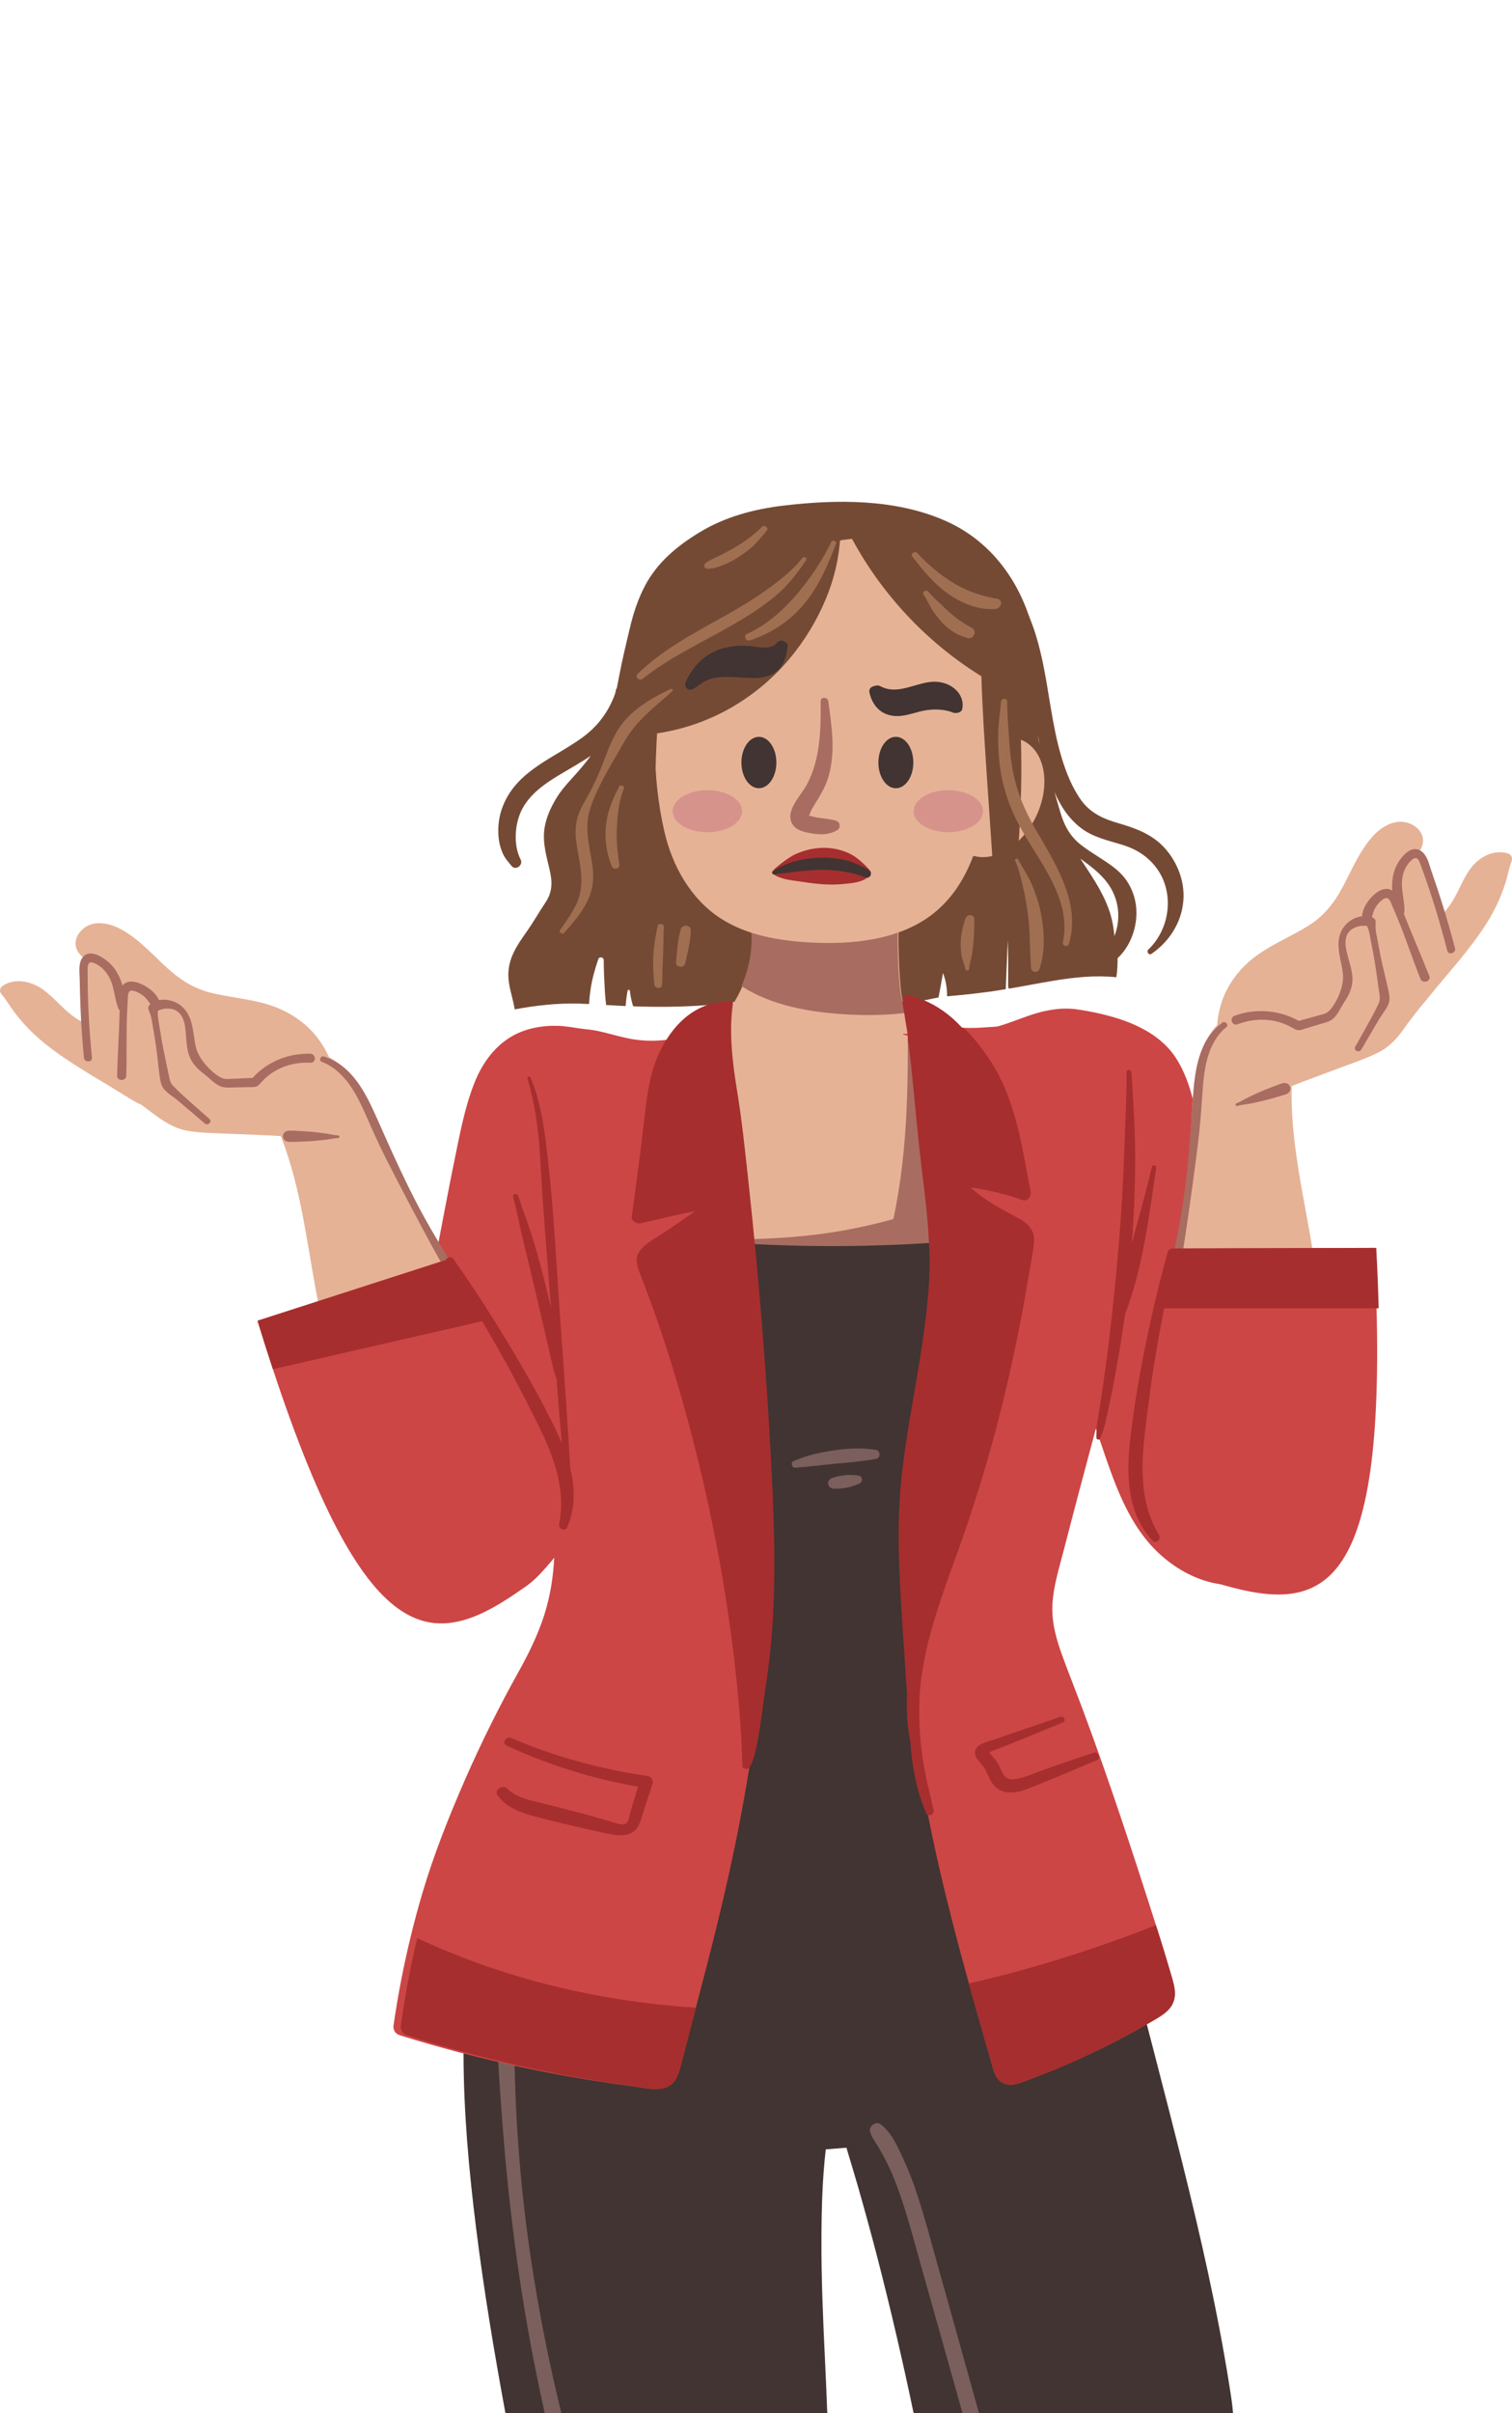 <svg width="474" height="756" viewBox="0 0 474 756" fill="none" xmlns="http://www.w3.org/2000/svg">
<g clip-path="url(#clip0_925_552)">
<path d="M157.495 267.072C158.197 268.802 159.25 269.898 160.379 271.297C161.63 272.855 164.117 271.023 163.217 269.278C160.822 264.634 161.34 257.755 163.812 253.241C166.315 248.683 170.648 245.611 174.966 243.001C178.383 240.924 181.923 239.006 185.234 236.742C184.304 237.982 183.342 239.208 182.335 240.405C179.757 243.52 176.629 246.419 174.508 249.895C172.524 253.14 170.907 256.716 170.571 260.538C170.221 264.562 171.38 268.499 172.28 272.379C173.15 276.143 173.287 279.273 171.075 282.604C169.015 285.72 167.169 288.95 165.018 292.008C162.119 296.104 159.418 300.012 159.357 305.262C159.326 309.011 160.791 312.574 161.356 316.208C167.947 314.997 174.63 314.232 181.374 314.405C182.473 314.434 183.571 314.478 184.654 314.535C184.761 312.891 184.929 311.261 185.188 309.632C185.677 306.488 186.531 303.488 187.569 300.473C187.874 299.565 189.262 299.853 189.262 300.762C189.262 303.776 189.43 306.79 189.583 309.805C189.659 311.478 189.827 313.165 190.01 314.838C192.054 314.968 194.084 315.083 196.128 315.17C196.25 313.569 196.449 311.968 196.739 310.396C196.8 310.064 197.395 309.92 197.44 310.338C197.624 312.011 198.005 313.655 198.478 315.256C202.201 315.386 205.939 315.444 209.662 315.401C211.813 315.372 213.965 315.314 216.116 315.213C217.26 315.155 218.39 315.098 219.534 315.026C220.098 314.982 220.678 314.953 221.243 314.91C221.502 314.896 221.761 314.867 222.021 314.852C222.112 314.838 222.25 314.852 222.372 314.852C223.364 314.867 224.493 314.622 225.454 314.535C226.491 314.434 227.529 314.319 228.551 314.189C230.718 313.929 232.869 313.598 235.005 313.223C239.293 312.458 243.565 311.507 247.746 310.309C249.317 309.862 250.919 309.56 252.521 309.185C252.521 308.882 252.521 308.564 252.521 308.247C252.506 306.055 252.46 303.863 252.414 301.671C251.606 268.153 247.7 234.722 249.699 201.147C249.943 196.951 248.447 192.884 243.534 193.388C239.033 193.85 234.563 194.6 230.062 195.09C220.785 196.114 211.462 196.604 202.155 195.941C200.233 195.797 199.18 197.196 199.043 198.71C198.707 198.797 198.402 198.955 198.158 199.143C195.899 200.931 195.777 205.301 195.274 207.955C194.679 211.084 193.946 214.185 192.878 217.185C190.88 222.824 187.523 227.396 182.747 230.915C173.806 237.492 162.241 241.184 157.709 252.375C156.397 255.606 155.97 259.053 156.321 262.5C156.488 264.101 156.885 265.6 157.495 267.072Z" fill="#754A34"/>
<path d="M370.443 275.682C369.405 271.427 367.01 267.288 363.775 264.317C360.068 260.957 355.567 259.341 350.806 257.957C346.046 256.572 341.957 254.841 338.966 250.731C336.128 246.808 334.206 241.948 332.817 237.362C329.72 227.079 328.896 216.334 326.546 205.892C326.226 204.436 325.844 202.936 325.448 201.436C323.479 194.239 320.443 186.855 315.133 181.692C315.027 181.504 314.904 181.331 314.798 181.144C314.538 180.769 314.203 180.552 313.852 180.423C314.02 178.49 312.005 176.312 309.656 177.437L301.706 181.216L300.791 181.649L299.021 182.485L296.015 183.927C295.802 184.028 295.603 184.129 295.39 184.201C294.261 184.735 293.101 185.24 291.941 185.759C291.392 186.004 290.843 186.249 290.294 186.509C288.249 187.432 286.266 188.427 284.45 189.682C284.19 189.855 283.916 190.028 283.656 190.23C279.857 193.028 279.201 197.354 278.713 201.71C278.255 205.705 278.026 209.729 277.904 213.738C277.874 214.762 277.843 215.786 277.828 216.81C277.797 218.396 277.767 219.983 277.736 221.569C277.691 224.901 277.645 228.247 277.553 231.564C277.538 231.564 277.553 231.578 277.553 231.578C277.462 234.91 277.324 238.227 277.096 241.544C277.096 241.559 277.096 241.559 277.096 241.559C276.989 243.217 276.836 244.832 276.684 246.491C276.424 249.073 276.104 251.64 275.722 254.192C274.853 260.048 273.678 265.889 272.244 271.629C272.183 271.845 272.122 272.047 272.06 272.278C271.832 273.143 271.618 274.009 271.374 274.874C271.374 274.917 271.359 274.961 271.343 275.004C271.237 275.379 271.13 275.768 271.023 276.143C270.703 277.398 270.321 278.653 269.94 279.907C268.368 285.215 266.522 290.464 264.462 295.628C263.165 298.887 261.792 302.118 260.312 305.305C259.534 306.978 259.961 308.939 261.914 309.559C268.078 311.507 274.349 313.612 280.666 315.3C281.673 315.069 282.695 314.838 283.702 314.651C283.717 314.636 283.733 314.636 283.748 314.636C283.778 314.636 283.794 314.622 283.824 314.622C284.267 314.535 284.709 314.434 285.152 314.362C285.487 314.276 285.838 314.203 286.174 314.131C286.174 314.131 286.189 314.146 286.189 314.131C287.395 313.886 288.569 313.612 289.76 313.381C290.797 313.151 291.819 312.949 292.857 312.747C293.299 312.66 293.742 312.574 294.184 312.502C294.215 312.386 294.261 312.285 294.276 312.17C294.779 309.733 295.191 307.266 295.619 304.815C296.488 307.064 296.915 309.473 296.885 311.939C296.885 311.997 296.9 312.055 296.915 312.127C297.602 312.055 298.273 311.982 298.96 311.925C299.052 311.91 299.326 311.896 299.555 311.881C299.57 311.867 299.586 311.867 299.601 311.881C299.631 311.881 299.662 311.867 299.677 311.867H299.723C299.799 311.853 299.845 311.853 299.845 311.853C300.089 311.838 300.318 311.809 300.562 311.781C300.944 311.752 301.325 311.708 301.691 311.68C304.895 311.362 308.084 310.973 311.258 310.526C312.601 310.324 313.958 310.108 315.301 309.877C315.5 304.742 315.728 299.608 315.927 294.474C316.11 299.204 316.079 303.949 316.034 308.737C316.034 309.069 316.11 309.43 316.278 309.733C321.038 308.925 325.768 307.973 330.544 307.194C336.998 306.141 343.437 305.478 349.936 306.141C349.952 306.127 349.967 306.127 349.967 306.113C350.272 304.166 350.364 302.175 350.348 300.185C355.429 295.483 357.474 287.407 355.551 280.917C354.361 276.922 352.164 273.951 348.823 271.456C345.649 269.091 342.155 267.201 338.997 264.778C335.411 262.024 333.58 258.548 332.359 254.308C331.764 252.245 331.169 250.183 330.574 248.135C332.42 252.462 335.014 256.414 338.829 259.37C342.735 262.384 347.587 263.322 352.21 264.778C356.299 266.076 359.808 268.312 362.417 271.744C368.261 279.388 366.934 290.883 359.991 297.474C359.32 298.108 360.129 299.392 360.953 298.829C368.536 293.666 372.64 284.681 370.443 275.682ZM347.129 276.547C350.821 281.465 351.523 287.796 349.357 293.248C349.158 290.998 348.807 288.734 348.151 286.542C346.412 280.744 343.116 275.71 339.805 270.72C339.439 270.143 339.042 269.567 338.676 268.99C341.743 271.225 344.81 273.461 347.129 276.547ZM325.509 230.843C325.631 231.651 325.768 232.487 325.905 233.295C325.753 232.602 325.615 231.91 325.478 231.218C324.059 224.18 323.251 217.041 322.457 209.931C322.396 209.383 322.335 208.835 322.274 208.301C323.724 215.772 324.319 223.343 325.509 230.843Z" fill="#754A34"/>
<path d="M324.716 201.176C324.671 200.902 324.609 200.614 324.548 200.34C321.329 184.562 312.068 170.024 296.245 163.102C280.606 156.251 262.327 156.41 245.559 158.4C236.251 159.51 227.264 161.933 219.33 166.75C212.235 171.034 206.026 176.255 202.211 183.48C200.014 187.648 198.549 192.119 197.481 196.662C196.291 201.623 195.101 206.57 194.14 211.575C193.88 212.945 193.606 214.329 193.346 215.714C193.346 215.728 193.346 215.757 193.148 215.772V215.8C191.958 222.896 190.646 230.021 190.096 237.16V237.174C189.501 238.948 189.288 240.751 189.135 242.539C188.372 243.708 187.914 244.933 187.976 246.217C187.96 246.217 187.976 246.231 187.976 246.231C187.976 246.491 188.006 246.765 188.067 247.039C188.555 249.159 190.173 250.169 192.126 250.645C192.843 250.832 193.59 250.933 194.369 251.005C195.803 251.135 197.268 251.135 198.458 251.193C199.465 251.25 200.487 251.294 201.494 251.337C202.409 251.395 203.34 251.438 204.256 251.467C204.79 251.51 205.324 251.539 205.873 251.553C209.184 251.726 212.495 251.871 215.791 252C220.139 252.217 224.503 252.39 228.851 252.563C230.926 252.649 233.001 252.721 235.076 252.794C239.486 252.967 243.896 253.096 248.32 253.241C248.9 253.269 249.48 253.284 250.06 253.298C251.54 253.356 253.02 253.399 254.515 253.428C255.964 253.486 257.429 253.529 258.894 253.572C264.249 253.731 269.62 253.818 274.976 253.947C278.256 254.019 281.521 254.12 284.771 254.265C285.885 254.322 286.984 254.38 288.097 254.438C292.385 254.683 296.657 255.058 300.884 255.692C303.34 256.039 305.797 256.5 308.192 257.048C308.955 257.221 309.672 257.394 310.42 257.596C312.907 258.245 315.378 258.995 317.789 259.918C318.11 260.033 318.43 260.149 318.735 260.264C319.33 260.509 319.925 260.509 320.475 260.336C321.695 259.976 322.641 258.779 322.763 257.582C322.794 257.236 322.84 256.889 322.87 256.543C323.755 248.121 324.777 239.684 325.464 231.232C325.479 231.102 325.494 230.987 325.494 230.857C325.555 230.107 325.616 229.357 325.678 228.607C326.349 219.478 326.44 210.205 324.716 201.176Z" fill="#754A34"/>
<path d="M309.091 323.361C307.627 323.462 306.055 323.577 304.453 323.621C303.385 323.678 302.286 323.693 301.188 323.664C300.761 323.664 300.303 323.649 299.876 323.635C293.91 323.361 288.005 321.919 284.877 317.058C284.862 317.058 284.862 317.044 284.862 317.044C284.816 316.986 284.786 316.929 284.74 316.871C284.633 316.698 284.526 316.539 284.42 316.352C284.313 316.164 284.206 315.991 284.13 315.789C284.099 315.76 284.084 315.732 284.084 315.688C284.008 315.544 283.931 315.385 283.87 315.241C283.779 315.054 283.702 314.866 283.641 314.679C283.565 314.477 283.504 314.304 283.443 314.102C283.321 313.799 283.229 313.496 283.153 313.179V314.347C283.062 313.943 282.955 313.554 282.878 313.15C282.604 311.866 282.451 310.54 282.344 309.27C282.024 305.852 281.841 302.391 281.734 298.959C281.658 296.492 281.627 294.041 281.643 291.56V292.526C281.643 291.646 281.658 290.767 281.673 289.887C281.688 288.892 281.704 287.897 281.749 286.916C281.749 286.656 281.765 286.368 281.78 286.108C281.856 283.959 281.963 281.825 282.116 279.676C282.222 278.032 280.147 276.344 278.423 276.993C277.981 277.167 277.523 277.325 277.065 277.484C276.76 277.599 276.44 277.715 276.135 277.801C275.509 278.017 274.899 278.205 274.304 278.392C273.388 278.666 272.457 278.926 271.511 279.157C270.825 279.33 270.153 279.474 269.452 279.633C268.323 279.878 267.193 280.094 266.064 280.282C265.5 280.383 264.92 280.469 264.355 280.527C263.776 280.613 263.211 280.686 262.631 280.743C262.158 280.801 261.701 280.844 261.228 280.887C260.419 280.96 259.58 281.017 258.771 281.061C258.344 281.075 257.917 281.089 257.489 281.104C256.925 281.118 256.345 281.133 255.765 281.133C254.468 281.133 253.156 281.089 251.859 281.003C251.447 280.974 251.051 280.96 250.623 280.916C250.532 280.916 250.456 280.902 250.379 280.887C249.891 280.844 249.403 280.801 248.915 280.743C248.442 280.7 247.953 280.642 247.48 280.57C246.336 280.426 245.207 280.253 244.078 280.022C243.437 279.907 242.796 279.777 242.155 279.633C241.514 279.489 240.874 279.359 240.233 279.186C238.722 278.811 237.578 279.503 237.029 280.527C236.693 280.556 236.357 280.642 236.067 280.801C235.884 280.931 235.716 281.061 235.533 281.19C235.228 281.479 234.999 281.854 234.893 282.258C234.572 282.993 234.45 283.801 234.389 284.58C234.328 285.358 234.435 286.18 234.633 286.945C234.755 287.349 235.015 287.752 235.366 288.07C235.381 288.142 235.381 288.214 235.396 288.286C235.488 288.776 235.579 289.267 235.64 289.757C235.778 290.637 235.854 291.531 235.9 292.425V291.964C235.93 292.555 235.945 293.146 235.945 293.723C235.945 294.387 235.93 295.05 235.884 295.714C235.854 296.247 235.823 296.766 235.762 297.3C235.778 297.329 235.762 297.372 235.747 297.401C235.716 297.747 235.671 298.122 235.625 298.468C235.64 298.483 235.64 298.497 235.625 298.511C235.579 298.915 235.533 299.29 235.457 299.68C235.35 300.329 235.228 300.978 235.091 301.627C234.862 302.766 234.557 303.862 234.206 304.958C234.16 305.117 234.099 305.29 234.053 305.463C233.641 306.732 233.168 307.958 232.634 309.184C231.841 311.044 230.895 312.818 229.812 314.535V313.785C228.439 315.991 226.806 318.01 224.975 319.784C223.388 321.356 221.649 322.741 219.757 323.952C215.942 326.419 211.609 328.164 206.955 329.101C206.94 329.101 206.925 329.101 206.91 329.115C205.765 329.389 204.774 330.788 205.231 331.899C205.323 332.115 205.414 332.317 205.506 332.534C206.65 335.259 207.963 337.899 209.351 340.509C210.495 342.687 211.685 344.836 212.83 347.013C214.127 349.465 215.363 351.96 216.537 354.455C217.834 357.167 219.04 359.907 220.184 362.676C221.099 364.897 221.969 367.176 222.915 369.397C223.785 371.445 225.54 373.089 227.782 373.695C229.4 374.127 231.093 374.3 232.787 374.416C233.58 374.473 234.359 374.517 235.137 374.589C235.335 374.603 235.533 374.618 235.732 374.632L244.642 375.396C256.513 376.42 268.399 377.315 280.285 378.252C280.62 378.281 280.925 378.31 281.261 378.324C283.672 378.526 286.067 378.714 288.463 378.872C289.271 378.915 290.095 378.944 290.904 378.887C291.636 378.843 292.369 378.742 293.071 378.555C294.078 378.281 295.024 377.848 295.863 377.127C297.572 375.685 298.197 373.579 298.777 371.575C299.571 368.878 300.318 366.181 301.02 363.469C302.149 359.128 303.156 354.744 304.163 350.374C304.545 348.614 304.957 346.84 305.353 345.081C305.43 344.764 305.506 344.446 305.597 344.129C305.765 343.422 305.948 342.701 306.116 341.995C306.589 340.076 307.093 338.173 307.611 336.269C308.039 334.682 308.466 333.11 308.924 331.538C309.107 330.947 309.305 330.428 309.564 329.923C310.068 328.928 310.724 328.063 311.411 327.039C312.372 325.553 311.029 323.231 309.091 323.361Z" fill="#E5B296"/>
<path d="M284.444 317.246C278.051 318.083 271.46 318.155 265.097 317.78C253.669 317.088 241.829 315.011 232.445 308.91C235.299 302.435 236.382 295.209 235.085 288.286C235.07 288.214 235.07 288.142 235.054 288.07C234.719 287.767 234.444 287.349 234.322 286.945C234.124 286.181 234.032 285.359 234.078 284.58C234.139 283.801 234.261 282.993 234.581 282.258C234.688 281.854 234.902 281.494 235.222 281.191C235.405 281.061 235.573 280.931 235.756 280.801C236.046 280.628 236.382 280.542 236.717 280.527C237.267 279.503 238.411 278.797 239.922 279.186C252.616 282.402 265.982 281.566 278.173 276.979C279.897 276.33 281.972 278.032 281.865 279.676C281.408 286.224 281.27 292.772 281.484 299.319C281.591 302.464 281.743 305.608 282.049 308.737C282.293 311.391 282.705 314.189 284.017 316.568C284.154 316.799 284.276 317.016 284.444 317.246Z" fill="#A96C60"/>
<path d="M352.976 364.623C352.777 364.349 352.579 364.061 352.335 363.816C350.87 362.157 348.734 361.09 346.751 360.066C346.171 359.763 345.591 359.46 344.996 359.157C343.211 358.249 341.41 357.355 339.579 356.504C334.697 354.239 329.692 352.206 324.627 350.331C322.277 349.466 319.927 348.629 317.547 347.865C313.839 346.639 310.101 345.543 306.333 344.533C305.89 344.403 305.448 344.288 304.99 344.173C302.64 343.552 300.29 342.976 297.91 342.442C296.507 342.125 295.072 341.807 293.653 341.519C291.655 341.101 289.656 340.726 287.626 340.351C287.184 340.264 286.726 340.178 286.269 340.106C285.673 340.005 285.063 339.889 284.468 339.803C266.662 336.889 248.46 336.168 230.455 337.726C230.028 337.755 229.601 337.798 229.158 337.841C228.975 337.856 228.792 337.87 228.609 337.899C227.282 338.029 225.954 338.159 224.627 338.303C219.531 338.88 214.45 339.615 209.43 340.553C207.401 340.928 205.371 341.331 203.342 341.793C201.298 342.226 199.268 342.702 197.239 343.206C194.065 344 190.77 344.836 187.505 345.802C181.432 347.591 175.481 349.898 170.507 353.489C170.263 353.648 170.019 353.821 169.775 354.009C169.409 354.283 169.043 354.585 168.692 354.888C166.433 356.835 164.633 359.201 163.504 361.869C163.061 362.273 162.802 362.849 162.894 363.542C162.817 363.801 162.726 364.061 162.65 364.306C162.344 365.618 162.955 366.628 163.901 367.191C165.442 372.469 166.952 377.776 168.402 383.084C169.485 387.007 170.538 390.944 171.575 394.881C171.575 394.896 171.575 394.91 171.591 394.924C172.903 399.915 174.169 404.948 175.39 409.967C175.39 409.996 175.39 410.025 175.405 410.039C176.794 415.765 178.151 421.49 179.433 427.245C179.83 428.947 180.227 430.648 180.593 432.35C182.881 442.633 185.048 452.974 187.032 463.329C189.503 476.151 191.7 489.044 193.44 501.981C193.806 504.707 194.157 507.404 194.477 510.129C195.561 519.071 196.43 528.027 197.01 536.998C197.193 539.926 197.27 542.839 197.285 545.767C197.3 548.233 196.736 551.492 197.926 553.786C198.49 554.882 199.299 555.545 200.26 555.963C201.328 556.425 202.579 556.598 203.83 556.713C204.303 556.757 204.792 556.785 205.265 556.829C208.408 557.103 211.551 557.348 214.679 557.55C221.057 557.968 227.434 558.228 233.827 558.3C251.465 558.574 269.119 557.651 286.635 555.617C287.26 555.56 287.886 555.487 288.496 555.401C289 555.343 289.488 555.285 289.991 555.213C290.037 555.213 290.098 555.199 290.144 555.199C293.272 554.81 296.384 554.391 299.497 553.93C302.045 553.555 304.685 553.18 306.79 551.666C306.851 551.622 306.912 551.579 306.973 551.536C308.453 550.411 309.247 548.896 309.827 547.281C310.086 546.632 310.269 545.998 310.483 545.334C310.529 545.175 310.574 545.046 310.62 544.887C311.49 542.046 312.329 539.176 313.138 536.32C315.991 526.455 318.722 516.547 321.438 506.639L322.811 501.591C328.655 480.117 334.163 458.57 339.381 436.951C339.747 435.451 340.129 433.951 340.48 432.451C343.272 420.899 345.942 409.303 348.536 397.708C349.344 394.088 350.153 390.454 350.931 386.834C350.947 386.805 350.946 386.776 350.946 386.747C351.221 385.536 351.465 384.324 351.74 383.113C351.862 382.55 351.984 382.002 352.091 381.454C352.182 381.079 352.259 380.69 352.35 380.3C352.762 378.31 353.22 376.334 353.632 374.344C353.8 373.565 353.922 372.757 354.059 371.979C354.486 369.469 354.471 366.844 352.976 364.623Z" fill="#E5B296"/>
<path d="M318.932 401.27C318.841 398.847 318.673 396.425 318.444 394.002C316.582 374.2 309.93 355.177 303.567 336.356C301.721 330.904 299.921 325.424 298.029 319.972C297.983 319.842 297.937 319.727 297.892 319.597C295.954 318.948 294.047 318.213 292.185 317.362C289.576 316.165 287.059 314.852 284.633 313.367C284.556 313.352 284.465 313.324 284.388 313.309C284.846 336.269 284.861 359.316 280.086 381.872C279.811 381.959 279.536 382.046 279.277 382.118C277.263 382.666 275.234 383.185 273.189 383.661C269.115 384.613 264.996 385.42 260.861 386.069C252.576 387.367 244.23 387.93 235.838 388.189C233.915 388.247 233.046 389.776 233.229 391.146C232.542 392.156 232.573 393.641 233.946 394.521C234.327 394.766 234.709 394.982 235.09 395.213C236.28 397.088 238.005 398.602 239.927 399.958C242.963 402.092 246.259 403.938 249.555 405.684C256.36 409.289 263.561 412.246 270.961 414.582C271.373 414.943 271.892 415.173 272.564 415.173C283.152 415.13 293.741 414.077 304.132 412.188C306.665 411.727 309.213 411.222 311.715 410.645C314.202 410.068 316.582 409.332 317.895 407.068C318.947 405.28 318.993 403.246 318.932 401.27Z" fill="#A96C60"/>
<path d="M386.539 755.999H286.417C282.923 739.327 279.078 722.771 274.821 706.358C272.929 699.089 270.93 691.849 268.87 684.638C267.741 680.701 266.506 676.778 265.346 672.826C261.715 673.115 262.508 673.057 258.877 673.346C257.824 682.359 257.564 691.561 257.519 700.575C257.442 713.641 258.022 726.693 258.648 739.746C258.907 745.154 259.136 750.562 259.35 755.999H158.45C154.894 736.702 151.66 717.319 149.234 697.863C146.991 679.864 145.343 661.663 145.312 643.506C145.312 638.588 145.419 633.67 145.663 628.737C145.923 624.021 146.32 619.32 146.945 614.647C147.738 608.59 148.883 602.576 150.439 596.634C152.835 587.519 156.161 578.663 160.067 570.024C160.448 569.174 160.845 568.323 161.242 567.472C161.837 566.188 162.462 564.905 163.088 563.635C165.01 559.684 167.055 555.804 169.191 551.939C169.679 551.03 170.183 550.136 170.702 549.213C176.423 539.074 182.709 529.21 189.011 519.388C190.857 516.532 192.673 513.662 194.489 510.807C194.763 510.388 195.038 509.956 195.297 509.523C203.689 496.255 211.806 482.842 219.069 468.925C219.527 468.074 220.396 467.756 221.266 467.828C221.815 467.872 222.365 468.074 222.792 468.391C228.056 467.482 233.335 466.631 238.614 465.853C239.743 465.694 240.857 465.55 241.971 465.391C246.548 464.728 251.156 464.136 255.749 463.603C261.394 462.91 267.07 462.319 272.731 461.771C275.63 461.497 278.513 461.237 281.428 461.021C281.931 460.978 282.435 460.935 282.938 460.891C283.869 460.805 284.815 460.733 285.776 460.675C285.852 460.675 285.913 460.661 285.99 460.661C286.707 460.632 287.317 460.689 287.958 460.776C288.736 460.271 289.789 460.213 290.659 461.108C292.444 462.939 294.198 464.814 295.892 466.732C298.7 469.891 301.339 473.179 303.811 476.568C310.799 486.174 316.551 496.615 321.48 507.331C321.541 507.461 321.602 507.591 321.663 507.706C323.326 511.297 324.882 514.932 326.362 518.551C330.787 529.383 334.357 540.416 337.577 551.55C337.851 552.501 338.126 553.468 338.4 554.42C340.445 561.674 342.367 568.957 344.29 576.255C347.036 586.682 349.798 597.109 352.529 607.537C354.925 616.608 357.305 625.68 359.67 634.766C360.433 637.65 361.18 640.549 361.928 643.448C367.848 666.423 373.844 689.383 378.834 712.56C381.321 724.126 383.564 735.736 385.41 747.404C385.791 749.971 386.341 752.971 386.539 755.999Z" fill="#413432"/>
<path d="M175.993 756H170.775C170.287 753.822 169.814 751.659 169.356 749.481C163.512 722.18 159.774 694.46 157.622 666.669C157.104 659.905 156.57 653.083 156.219 646.29C155.853 639.353 155.639 632.401 155.776 625.464C155.822 622.969 155.914 620.416 156.066 617.864C156.707 607.422 158.568 596.735 164 587.692C165.435 585.313 169.92 586.899 168.822 589.538C166.014 596.274 163.832 603.124 162.703 610.292C162.2 613.393 161.895 616.508 161.681 619.623C161.422 623.546 161.345 627.483 161.3 631.406C161.223 636.771 161.239 642.136 161.345 647.487C161.803 669.625 163.802 691.72 167.372 713.599C169.661 727.848 172.56 741.982 175.993 756Z" fill="#7B5F5C"/>
<path d="M306.908 756H301.751C297.311 740.294 292.902 724.588 288.477 708.868C286.448 701.671 284.556 694.417 282.099 687.336C280.924 683.99 279.612 680.658 278.025 677.471C277.217 675.827 276.332 674.211 275.37 672.639C274.409 671.038 273.311 669.639 272.761 667.851C272.288 666.25 274.455 664.346 276.042 665.486C279.399 667.894 281.275 672.279 282.969 675.87C284.724 679.591 286.188 683.413 287.47 687.278C289.911 694.662 291.879 702.205 293.97 709.69C296.213 717.666 298.456 725.627 300.668 733.602C302.743 741.073 304.833 748.529 306.908 756Z" fill="#7B5F5C"/>
<path d="M351.566 381.468C351.307 381.512 351.063 381.569 350.803 381.613C341.664 383.415 332.479 384.944 323.232 386.199C322.561 386.3 321.89 386.386 321.203 386.459C319.83 386.66 318.411 386.819 317.022 386.992C308.951 387.987 300.864 388.737 292.732 389.285C292.045 389.343 291.374 389.386 290.687 389.43C288.856 389.559 287.041 389.66 285.21 389.747C268.838 390.598 252.405 390.583 236.034 389.732C235.195 389.689 234.355 389.631 233.531 389.588C233.333 389.574 233.15 389.559 232.952 389.559C223.858 389.011 214.78 388.218 205.732 387.165C204.755 387.05 203.779 386.92 202.802 386.819C200.452 386.531 198.133 386.213 195.784 385.896C192.061 385.377 188.353 384.814 184.645 384.194C180.739 383.574 176.864 382.896 172.973 382.175C171.508 381.901 170.074 381.642 168.64 381.324C168.625 381.339 168.625 381.339 168.609 381.353C169.265 383.704 169.906 386.084 170.517 388.449C170.517 388.478 170.532 388.492 170.532 388.521C171.859 393.482 173.156 398.443 174.392 403.434C174.407 403.448 174.407 403.462 174.407 403.462C176.162 410.443 177.825 417.423 179.412 424.432V424.447C179.885 426.495 180.343 428.557 180.8 430.619C183.074 440.888 185.256 451.171 187.224 461.498C187.239 461.512 187.224 461.512 187.224 461.512C189.711 474.362 191.893 487.285 193.647 500.25C194.029 503.106 194.41 505.99 194.746 508.846C195.799 517.629 196.653 526.441 197.218 535.267C197.401 538.195 197.492 541.108 197.492 544.036C197.508 546.502 196.943 549.762 198.133 552.055C199.552 554.824 202.634 554.838 205.472 555.084C208.615 555.358 211.759 555.603 214.886 555.805C221.096 556.208 227.337 556.468 233.562 556.555C251.002 556.829 268.457 555.963 285.79 554.002C286.43 553.93 287.071 553.858 287.697 553.771C288.17 553.728 288.658 553.67 289.131 553.598C289.528 553.555 289.94 553.512 290.352 553.454C293.48 553.064 296.592 552.646 299.705 552.185C301.703 551.896 303.748 551.593 305.564 550.757C306.128 550.512 306.678 550.18 307.181 549.791C308.112 549.084 308.768 548.219 309.271 547.267C309.607 546.632 309.897 545.969 310.126 545.262C310.37 544.555 310.584 543.849 310.812 543.127C311.682 540.286 312.521 537.416 313.33 534.561C315.985 525.388 318.533 516.201 321.05 507C321.707 504.62 322.363 502.226 323.003 499.832C328.634 479.122 333.943 458.339 339.009 437.499C339.573 435.235 340.123 432.956 340.672 430.692C343.464 419.139 346.134 407.544 348.728 395.948C349.201 393.799 349.674 391.665 350.147 389.502C350.162 389.487 350.162 389.473 350.162 389.458C350.742 386.747 351.337 384.064 351.932 381.353C351.841 381.411 351.703 381.44 351.566 381.468Z" fill="#413432"/>
<path d="M367.414 619.58C365.812 614.071 364.134 608.576 362.379 603.11C362.364 603.024 362.334 602.937 362.303 602.865C355.086 580.222 347.671 557.608 339.34 535.311C337.28 529.816 335.098 524.365 333.084 518.855C331.131 513.548 329.605 508.125 329.941 502.457C330.277 496.717 332.077 491.092 333.511 485.526C335.022 479.67 336.548 473.8 338.104 467.945C339.843 461.426 341.568 454.921 343.322 448.403C343.536 447.653 343.719 446.888 343.933 446.138C343.917 446.124 343.917 446.124 343.948 446.11C346.725 435.74 349.502 425.341 352.202 414.957C352.218 414.943 352.218 414.929 352.218 414.914C352.813 412.621 353.408 410.313 354.003 408.035C354.033 407.991 354.049 407.934 354.049 407.876C354.903 404.516 355.773 401.155 356.627 397.795C358 392.401 358.855 386.863 356.993 381.483C356.978 381.411 356.948 381.325 356.917 381.253C356.505 380.113 356.032 379.003 356.383 377.936V377.907C354.933 376.695 354.293 375.541 353.621 374.373C353.087 373.421 352.523 372.469 351.943 371.532C350.982 369.917 350.005 368.301 349.074 366.686C347.686 364.206 346.298 361.696 344.955 359.172C340.927 351.586 337.158 343.856 333.954 335.952C332.047 331.236 330.277 326.462 328.629 321.645C329.438 319.165 325.669 317.189 323.594 319.107C322.434 319.655 321.259 320.189 320.069 320.708C319.52 320.78 319.017 320.823 318.696 320.881C317.323 321.126 315.919 321.299 314.515 321.429C313.707 321.516 312.868 321.588 312.059 321.631C308.687 321.847 304.918 322.222 301.577 321.934H301.562C300.646 321.256 299.761 320.968 298.937 320.578C298.663 320.448 298.388 320.319 298.113 320.492H298.098C296.603 319.497 295.092 318.848 293.673 318.054C293.673 318.04 293.658 318.04 293.658 318.04C293.643 318.04 293.643 318.025 293.627 318.025C293.612 318.025 293.582 318.011 293.566 317.997C291.919 317.059 290.957 315.372 289.004 314.853C288.333 314.68 287.677 314.68 287.097 314.809C285.892 315.054 284.915 315.848 284.458 316.828C284.412 316.929 284.381 317.016 284.335 317.102C284.32 317.16 284.305 317.232 284.29 317.29C284.168 317.694 284.137 318.126 284.229 318.559C284.198 318.804 284.183 319.035 284.229 319.295C284.335 319.872 284.427 320.448 284.503 321.025C284.519 321.04 284.519 321.054 284.686 321.069V321.112C284.595 321.718 284.702 322.309 284.793 322.9C285.068 324.66 285.373 326.419 285.648 328.179C286.319 332.246 286.975 336.313 287.616 340.38C289.615 352.999 291.476 365.662 292.544 378.368C292.849 382.017 293.109 385.666 293.277 389.315C293.307 389.819 293.338 390.31 293.353 390.815C293.597 396.757 293.49 402.742 292.941 408.669C292.773 410.443 292.575 412.217 292.315 413.962C291.751 418.159 291.003 422.313 290.332 426.495C288.531 437.615 287.036 448.778 285.968 459.984C285.876 460.734 285.815 461.484 285.739 462.234C283.542 486.088 283.039 510.072 285.587 533.927C286.288 540.59 287.189 547.195 288.257 553.786C288.348 554.334 288.44 554.882 288.516 555.416C289.264 559.829 290.057 564.213 290.912 568.612C293.185 580.193 295.901 591.702 298.846 603.139C300.417 609.24 302.05 615.326 303.743 621.383C305.208 626.691 306.703 631.983 308.229 637.276C309.038 640.103 309.862 642.944 310.67 645.771C311.342 648.108 311.784 651.223 314.287 652.506C316.957 653.876 319.764 652.578 322.312 651.627C325.104 650.574 327.881 649.492 330.628 648.367C340.622 644.242 350.326 639.497 359.633 634.118C360.503 633.628 361.357 633.123 362.211 632.618C364.5 631.262 366.819 629.791 367.796 627.296C368.833 624.729 368.132 622.09 367.414 619.58Z" fill="#CC4645"/>
<path d="M425.45 465.781C425.069 457.834 421.575 450.493 417.684 443.571C416.952 442.287 416.235 441.004 415.502 439.72C409.796 429.668 403.983 419.687 398.642 409.477C396.918 406.203 395.24 402.886 393.623 399.54C392.28 396.727 390.968 393.915 389.701 391.074C384.254 378.8 379.646 366.253 376.244 353.331V353.287C376.183 353.042 376.107 352.797 376.046 352.552C375.42 350.129 374.84 347.677 374.215 345.269C374.184 345.124 374.138 344.98 374.093 344.836C372.872 340.192 371.361 335.635 368.691 331.51C364.48 324.962 357.263 321.14 349.726 318.847C345.713 317.636 341.441 316.741 337.291 316.165C333.156 315.602 328.685 316.294 324.718 317.477C321.377 318.472 318.188 319.842 314.877 320.909C314.19 321.14 313.519 321.357 312.817 321.544C310.025 322.323 307.095 322.9 304.166 323.174C303.113 323.275 302.076 323.347 301.038 323.347C300.641 323.376 300.229 323.376 299.817 323.361H299.36C299.36 323.361 290.998 323.03 286.986 321.905C286.024 321.631 285.185 322.15 284.788 322.885C284.621 323.159 284.529 323.491 284.529 323.794C284.529 323.808 284.514 323.823 284.529 323.837C284.529 323.852 284.514 323.852 283.141 323.866V324.025V324.054V324.082V324.126C284.56 324.371 284.636 324.602 284.804 324.803C284.712 324.948 284.636 325.092 284.575 325.251C284.56 325.294 284.666 325.366 284.666 325.366V325.279C284.529 325.683 284.514 326.058 284.666 326.491V326.577C284.712 326.794 284.819 326.924 284.972 327.125C285.048 327.255 285.155 327.371 285.261 327.472C285.445 327.659 285.628 327.832 285.78 328.02C290.174 332.592 294.309 337.409 298.124 342.427C300.092 345.038 301.999 347.706 303.815 350.417C306.653 354.643 309.277 358.999 311.658 363.455C312.344 364.724 313 365.993 313.641 367.306V366.57C313.641 366.585 313.656 366.585 313.656 366.599C314.923 369.094 316.098 371.618 317.242 374.185C318.325 376.608 319.363 379.06 320.354 381.497C320.95 382.954 321.514 384.411 322.063 385.867C322.78 387.685 323.452 389.516 324.123 391.362C325.817 395.977 327.434 400.621 329.036 405.265C332.591 415.592 336.131 425.932 339.671 436.244C339.747 436.446 339.808 436.619 339.869 436.821C341.105 440.427 342.356 444.047 343.592 447.667C343.714 448.013 343.836 448.373 343.958 448.734C344.141 449.239 344.294 449.758 344.477 450.263C344.599 450.594 344.721 450.955 344.828 451.287C349.283 464.281 353.647 478.516 364.785 487.934C370.11 492.433 376.671 495.736 383.827 496.457H383.842C384.453 496.529 385.063 496.573 385.658 496.601C388.176 496.702 390.937 496.399 393.501 495.635C395.896 495.404 398.261 495.087 400.58 494.726C408.163 493.544 415.09 490.703 419.79 484.732C424.062 479.323 425.756 472.386 425.45 465.781Z" fill="#CC4645"/>
<path d="M239.058 465.161C238.936 462.161 238.798 459.161 238.661 456.161C238.02 442.402 237.471 428.643 236.464 414.899C235.96 408.222 235.442 401.544 234.877 394.867C234.724 393.107 234.572 391.347 234.404 389.588C234.404 389.343 234.373 389.126 234.343 388.881V388.665C233.946 383.848 233.504 379.016 233.046 374.199C231.902 362.2 230.59 350.244 229.018 338.302C228.804 336.572 228.56 334.856 228.331 333.125C227.858 329.736 227.401 326.332 226.958 322.914C226.806 321.832 226.226 320.996 225.387 320.606C224.654 320.217 223.724 320.174 222.747 320.606C218.414 322.496 214.096 324.385 209.763 326.274C209.747 326.274 209.747 326.289 209.747 326.289C209.641 326.332 209.564 326.375 209.457 326.419C203.019 329.231 196.58 332.058 190.141 334.884C189.21 335.303 188.707 336.355 188.676 337.278C188.585 340.235 188.493 343.177 188.402 346.134C187.944 358.796 187.242 371.445 186.113 384.064C184.938 397.376 183.275 410.644 180.941 423.812V424.461C180.941 424.461 179.644 426.336 179.445 427.259C179.277 428.225 179.11 429.206 178.911 430.172C178.408 432.768 177.889 437.946 177.889 437.946V438.018C177.889 438.018 176.226 443.585 175.646 446.368C175.631 446.383 175.631 446.397 175.646 446.412C175.509 447.017 175.387 447.594 175.265 448.186C175.188 448.373 175.127 448.561 175.097 448.777C175.082 448.921 175.066 449.051 175.051 449.21C175.036 449.311 175.005 449.426 174.99 449.512C174.99 449.512 174.975 449.512 174.99 449.527C174.548 451.575 173.312 455.671 173.312 455.671V455.685C173.312 455.685 173.602 456.118 173.556 456.349C173.312 457.459 173.739 458.353 174.425 458.959C174.41 459.55 173.312 460.719 173.312 460.719V460.733C173.312 468.016 173.876 475.314 173.876 482.597C173.876 483.895 173.861 485.193 173.8 486.491C173.8 486.808 173.785 487.155 173.769 487.472C173.495 493.789 172.503 500.135 170.535 506.221C168.597 512.163 165.698 518.134 162.616 523.643C156.497 534.604 150.913 545.839 145.893 557.261C140.797 568.929 136.098 580.697 132.482 592.841C131.063 597.586 129.796 602.359 128.637 607.162C126.455 616.147 124.715 625.233 123.388 634.377C123.159 635.877 123.815 637.131 125.433 637.636C131.414 639.497 137.425 641.227 143.483 642.828C147.19 643.809 150.913 644.746 154.651 645.612C156.391 646.03 158.13 646.434 159.885 646.823C162.311 647.371 164.752 647.89 167.208 648.395C174.151 649.809 181.139 651.063 188.142 652.145C191.713 652.708 195.298 653.198 198.884 653.659C202.012 654.049 206.085 655.188 209.061 653.789C211.853 652.462 212.601 649.65 213.333 647.054C214.248 643.78 215.103 640.477 215.973 637.189C216.69 634.435 217.422 631.709 218.139 628.954C219.161 625.103 220.168 621.238 221.175 617.387C224.563 604.306 227.736 591.168 230.467 577.957C231.825 571.424 233.031 564.876 234.145 558.314C234.236 557.737 234.343 557.146 234.435 556.569C234.602 555.603 234.755 554.636 234.923 553.67C235.762 548.521 236.525 543.401 237.272 538.238C239.21 524.739 239.912 511.095 239.882 497.481C239.882 486.693 239.531 475.934 239.058 465.161Z" fill="#CC4645"/>
<path d="M225.197 339.385C224.221 337.654 223.488 335.779 222.832 333.919C221.581 330.371 220.482 326.808 219.521 323.188C216.714 324.184 213.799 324.934 210.809 325.467C207.208 326.102 203.439 326.217 199.808 325.77C195.582 325.251 191.523 323.866 187.373 322.972C185.496 322.568 183.589 322.453 181.682 322.179C179.393 321.847 177.15 321.429 174.846 321.371C171.047 321.256 167.172 321.789 163.647 323.131C156.323 325.929 151.563 332.202 148.832 338.981C145.643 346.913 144.102 355.581 142.393 363.874C140.623 372.44 139.051 381.036 137.388 389.603C134.108 406.491 130.843 423.394 125.258 439.763C122.466 447.97 118.667 455.815 116.058 464.079C113.784 471.291 112.548 478.487 115.28 485.785C116.516 489.073 118.331 492.203 121.001 494.64C124.068 497.453 127.944 499.212 131.972 500.423C139.128 502.587 147.046 503.092 154.401 501.534C158.032 500.77 161.679 499.111 164.685 497.078C167.797 494.957 170.36 492.015 172.756 489.203C177.837 483.247 181.331 476.064 184.535 469.084C188.136 461.238 191.126 453.162 193.201 444.826C195.078 437.268 196.375 429.61 197.535 421.938C198.725 414.063 199.778 406.16 201.166 398.3C202.524 390.569 203.958 382.781 206.415 375.296C208.871 367.796 212.335 360.874 216.714 354.211C219.796 349.523 223.061 344.735 225.365 339.601C225.289 339.529 225.243 339.457 225.197 339.385Z" fill="#CC4645"/>
<path d="M325.216 254.874C329.565 244.912 327.244 234.555 320.031 231.741C312.817 228.927 303.444 234.722 299.094 244.684C294.745 254.646 297.066 265.003 304.279 267.817C311.493 270.631 320.866 264.836 325.216 254.874Z" fill="#E5B296"/>
<path d="M208.249 260.393C210.721 271.253 216.534 281.666 225.994 287.767C234.172 293.045 244.364 294.733 254.114 295.266C267.464 295.988 282.127 294.416 292.518 286.253C305.044 276.402 308.447 259.6 310.812 243.159C312.673 230.237 314.474 216.031 310.675 202.575C303.381 176.773 275.139 160.188 248.758 166.606C205.106 177.235 200.894 228.145 208.249 260.393Z" fill="#E5B296"/>
<path d="M320.173 212.483C319.639 211.574 319.105 210.651 318.586 209.743C318.494 208.95 318.448 208.171 318.372 207.378C318.189 205.849 317.014 205.056 315.748 204.94C312.04 198.854 308.119 192.898 303.831 187.172C303.74 187.028 303.648 186.898 303.526 186.754C302.611 185.528 301.695 184.316 300.749 183.134C300.383 182.658 300.002 182.196 299.62 181.735C298.522 180.379 297.393 179.052 296.218 177.769C290.633 171.61 284.195 166.173 276.55 162.322C275.315 161.702 274.247 162.106 273.606 162.899C272.69 162.827 271.714 162.899 270.829 162.943C270.249 162.971 269.669 163.029 269.105 163.058C268.616 162.914 268.067 162.899 267.472 163.087C267.35 163.13 267.243 163.188 267.121 163.245C266.48 163.303 265.855 163.375 265.214 163.462C263.413 163.707 261.613 164.01 259.843 164.385C258.836 164.587 257.844 164.803 256.853 165.063C255.861 165.308 254.869 165.567 253.893 165.856C252.428 166.289 251.65 167.962 252.153 169.303C252.519 170.312 253.45 170.932 254.503 171.062C254.93 171.106 255.373 171.062 255.785 170.947C255.968 170.889 256.181 170.846 256.364 170.788H256.38C257.707 170.428 259.034 170.11 260.377 169.836C261.827 169.534 263.291 169.288 264.756 169.086C265.534 168.985 266.312 168.899 267.091 168.798C270.661 175.432 274.887 181.691 279.739 187.518C286.56 195.782 294.616 203.123 303.679 209.281C304.976 210.175 306.319 211.026 307.661 211.863C307.966 222.55 308.714 233.208 309.416 243.866C309.614 246.909 309.828 249.938 310.041 252.995C310.24 255.923 310.438 258.851 310.636 261.778V261.793C311.048 267.893 311.46 273.994 311.888 280.095C312.101 283.181 317.304 283.527 317.701 280.354C318.769 271.96 319.471 263.552 319.852 255.101C319.913 253.832 319.974 252.562 319.99 251.293V251.279C320.096 248.495 320.157 245.726 320.173 242.943C320.234 234.145 319.928 225.333 319.227 216.579C319.7 216.348 320.066 215.93 320.264 215.454C320.813 214.56 320.722 213.449 320.173 212.483Z" fill="#754A34"/>
<path d="M263.432 166.044C263.371 165.799 263.28 165.568 263.158 165.337C262.654 164.486 261.693 163.88 260.655 163.88C252.92 163.88 245.23 165.15 237.921 167.587H237.906C236.075 168.193 234.275 168.87 232.505 169.635C232.489 169.635 232.474 169.649 232.459 169.664C230.216 170.601 228.019 171.654 225.883 172.837C220.604 175.735 215.66 179.341 211.327 183.495C207.497 187.158 204.262 191.427 203.225 196.576C203.103 197.239 202.996 197.902 202.935 198.595C202.935 198.696 202.95 198.782 202.95 198.854C202.462 201.119 202.37 203.469 202.157 205.719C202.05 206.974 201.928 208.243 201.836 209.498C201.745 210.594 201.669 211.69 201.608 212.772C201.531 213.522 201.501 214.272 201.455 215.036C201.348 217.098 201.241 219.161 201.165 221.223C201.104 222.449 201.058 223.675 201.028 224.901C200.005 225.319 199.258 226.213 199.258 227.425V227.468C199.273 228.478 199.96 229.516 200.921 229.992C200.89 231.002 200.86 232.026 200.845 233.035C200.768 239.309 200.86 245.597 201.119 251.856C201.333 257.812 201.684 263.769 202.157 269.725C202.325 271.86 205.651 271.917 205.575 269.725C205.468 266.639 205.407 263.581 205.361 260.495V260.481C205.315 257.683 205.315 254.87 205.33 252.058C205.361 245.712 205.514 239.352 205.803 233.021C205.864 231.925 205.925 230.828 205.987 229.747C217.277 228.059 227.576 223.661 236.67 216.723C240.591 213.738 244.146 210.349 247.289 206.613C252.172 200.873 256.109 194.369 258.977 187.432C261.205 182.081 262.608 176.514 263.203 170.803C263.341 169.433 263.448 168.048 263.493 166.664C263.493 166.462 263.478 166.231 263.432 166.044Z" fill="#754A34"/>
<path d="M261.989 257.077C259.792 256.457 257.595 256.414 255.367 255.967C254.803 255.851 254.253 255.635 253.689 255.563C253.643 255.563 253.628 255.548 253.582 255.548C253.979 254.914 254.208 253.947 254.589 253.313C256.664 249.895 258.77 246.837 259.822 242.958C261.943 235.213 260.723 227.483 259.67 219.709C259.487 218.296 257.244 218.195 257.259 219.709C257.381 228.449 257.183 238.184 252.773 246.102C250.927 249.419 245.953 254.222 248.44 258.231C249.676 260.221 252.422 260.769 254.635 261.115C257.458 261.548 259.899 261.534 262.386 260.106C263.713 259.341 263.439 257.481 261.989 257.077Z" fill="#A96C60"/>
<path d="M286.322 238.891C286.322 243.333 283.866 246.938 280.845 246.938C277.824 246.938 275.367 243.333 275.367 238.891C275.367 234.449 277.824 230.829 280.845 230.829C283.881 230.829 286.322 234.434 286.322 238.891Z" fill="#413432"/>
<path d="M243.385 238.891C243.385 243.333 240.928 246.938 237.907 246.938C234.886 246.938 232.43 243.333 232.43 238.891C232.43 234.449 234.886 230.829 237.907 230.829C240.928 230.829 243.385 234.434 243.385 238.891Z" fill="#413432"/>
<path d="M292.428 213.58C287.378 213.825 282.175 217.33 277.155 215.498C276.804 215.368 276.422 215.224 276.072 215.022C275.37 214.647 274.683 214.676 274.119 214.921C273.111 215.094 272.272 215.772 272.593 217.085C273.05 218.974 273.829 220.69 275.37 222.161C275.858 222.623 276.407 223.012 277.002 223.329C278.559 224.151 280.435 224.469 282.297 224.281C284.967 224.022 287.393 223.027 290.002 222.551C292.565 222.089 296.166 222.147 298.546 223.171C299.675 223.661 301.445 223.272 301.674 222.06C302.574 217.286 297.982 213.32 292.428 213.58Z" fill="#413432"/>
<path d="M246.025 201.075C245.338 200.498 244.178 200.513 243.492 201.422C241.859 203.614 237.74 202.691 235.436 202.445C232.384 202.128 229.271 202.301 226.327 203.195C220.819 204.868 217.126 208.777 214.944 213.724C214.349 215.065 215.646 216.68 217.202 215.858C218.637 215.094 219.842 213.983 221.322 213.262C222.802 212.527 224.48 212.224 226.128 212.123C229.409 211.906 232.659 212.368 235.939 212.411C238.838 212.44 241.844 211.935 243.934 209.887C246.04 207.825 246.65 205.171 246.925 202.417C246.986 201.782 246.559 201.321 246.025 201.075Z" fill="#413432"/>
<path d="M272.613 272.566C270.95 270.691 268.585 268.441 266.22 267.345C263.52 266.105 260.575 265.514 257.569 265.615C254.67 265.73 252.015 266.422 249.406 267.576C247.163 268.557 242.739 272.09 242.556 272.537C242.449 272.71 242.418 272.883 242.449 273.056C242.418 273.576 242.678 274.095 243.334 274.412C245.485 275.465 247.819 275.739 250.2 276.071C252.595 276.417 254.991 276.792 257.417 276.979C259.766 277.167 262.086 277.167 264.435 276.936C266.602 276.72 269.623 276.503 271.423 275.277C271.515 275.22 271.591 275.133 271.667 275.061C272.995 274.989 273.422 273.475 272.613 272.566Z" fill="#A62E2E"/>
<path d="M272.393 272.652C267.847 269.768 262.903 268.571 257.441 268.686C254.847 268.744 252.223 269.018 249.736 269.696C248.439 270.042 247.157 270.46 245.921 270.979C244.67 271.499 243.587 272.277 242.366 272.811C241.679 273.114 242.152 274.152 242.854 273.965C244.075 273.633 245.463 273.633 246.73 273.46C247.874 273.301 249.034 273.128 250.178 273.013C252.513 272.768 254.847 272.523 257.197 272.494C261.789 272.45 266.855 273.128 271.127 274.772C272.622 275.349 273.797 273.547 272.393 272.652Z" fill="#413432"/>
<path d="M308.172 254.135C308.172 257.769 303.304 260.711 297.293 260.711C291.281 260.711 286.414 257.769 286.414 254.135C286.414 250.5 291.281 247.558 297.293 247.558C303.304 247.558 308.172 250.515 308.172 254.135Z" fill="#D6938B"/>
<path d="M232.64 254.135C232.64 257.769 227.773 260.711 221.762 260.711C215.75 260.711 210.883 257.769 210.883 254.135C210.883 250.5 215.75 247.558 221.762 247.558C227.773 247.558 232.64 250.515 232.64 254.135Z" fill="#D6938B"/>
<path d="M160.095 437.715C158.86 429.221 154.587 421.563 150.208 414.121C149.14 412.332 148.072 410.544 147.035 408.77C144.365 404.184 141.771 399.569 138.231 394.91V394.896C138.551 393.569 137.849 392.228 137.132 390.886C134.95 386.733 132.814 382.565 130.724 378.354C129.137 375.137 127.581 371.936 126.086 368.691C125.155 366.7 124.224 364.681 123.339 362.662C122.729 361.335 122.149 359.98 121.569 358.624C121.371 358.177 121.203 357.715 120.99 357.268C119.677 354.139 118.365 351.009 116.946 347.923C114.383 342.457 111.041 336.904 106.22 333.197L106.205 333.183C105.243 332.433 104.206 331.77 103.123 331.178C102.833 330.486 102.497 329.837 102.161 329.188C101.597 328.121 100.956 327.097 100.269 326.131C98.789 324.025 97.019 322.121 94.99 320.463C91.298 317.448 87.01 315.415 82.311 314.203C77.123 312.862 71.752 312.357 66.534 311.117C61.545 309.934 57.563 307.656 53.764 304.425C52.116 303.041 50.559 301.526 49.018 300.041C47.248 298.324 45.478 296.608 43.571 295.022C40.001 292.065 35.164 288.762 30.144 289.253C25.567 289.7 21.814 294.546 24.713 298.541C25.048 299.017 25.476 299.421 25.903 299.839C25.887 299.882 25.872 299.925 25.872 299.983C25.857 299.983 25.872 299.997 25.872 299.997C25.491 301.829 25.842 303.935 25.918 305.723C26.071 310.252 26.238 314.766 26.437 319.28C26.452 319.741 26.483 320.189 26.498 320.636C26.147 320.434 25.781 320.232 25.445 320.001C24.652 319.525 23.858 319.02 23.095 318.487C19.418 315.862 16.794 312.227 13.04 309.704C9.562 307.353 4.572 306.343 0.88 308.824C-0.142 309.516 -0.28 310.569 0.498 311.478C2.039 313.28 3.169 315.357 4.603 317.232C5.945 318.992 7.41 320.693 8.982 322.309C12.277 325.698 16 328.568 19.922 331.265C24.163 334.164 28.588 336.803 32.998 339.442C34.737 340.481 36.431 341.534 38.139 342.601C38.551 342.846 38.963 343.12 39.406 343.365C40.977 344.346 42.595 345.384 44.349 346.12C45.448 346.956 46.562 347.778 47.66 348.6C51.032 351.153 54.587 353.547 58.936 354.283C63.437 355.033 68.136 354.989 72.698 355.206C77.795 355.451 82.921 355.581 88.017 355.912C94.502 372.253 96.226 390.021 99.583 407.14C99.613 407.313 99.659 407.486 99.69 407.66C100.834 413.4 102.085 419.125 103.565 424.808C104.816 429.711 106.22 434.571 107.822 439.388C109.607 444.725 111.499 450.061 113.651 455.267C114.536 457.445 115.527 459.681 116.885 461.642C118.213 463.575 119.876 465.262 122.134 466.372C127.032 468.795 133.409 468.291 138.704 467.598C143.846 466.921 148.835 465.147 152.634 461.714C154.389 460.128 155.823 458.296 156.556 456.32V456.291C159.18 452.426 160.279 447.941 160.431 443.499C160.477 441.552 160.385 439.59 160.095 437.715Z" fill="#E5B296"/>
<path d="M97.275 330.126C90.439 329.866 83.588 332.722 79.209 337.683C76.676 337.798 74.144 337.928 71.611 338.029C70.314 338.072 69.582 337.841 68.483 337.135C67.598 336.558 66.789 335.909 66.026 335.188C64.501 333.746 63.127 332.029 62.197 330.183C61.373 328.568 61.113 326.722 60.854 324.962C60.335 321.516 59.908 317.939 57.116 315.386C55.224 313.655 52.386 312.819 49.838 313.324C48.709 310.757 45.856 308.723 43.201 307.858C41.736 307.382 40.012 307.252 38.776 308.319C38.623 308.449 38.532 308.622 38.41 308.781C37.815 306.704 36.869 304.714 35.618 303.084C33.787 300.704 27.867 296.19 25.532 300.517C24.571 302.319 24.952 304.757 24.983 306.704C25.029 309.502 25.105 312.3 25.212 315.112C25.41 320.535 25.792 325.958 26.31 331.366C26.463 332.88 28.98 332.895 28.828 331.366C27.958 322.655 27.455 313.901 27.485 305.146C27.485 304.266 27.394 303.315 27.577 302.449C27.821 301.353 28.508 301.296 29.53 301.714C31.208 302.377 32.612 303.69 33.604 305.117C35.938 308.492 35.679 312.458 37.159 316.093C37.235 316.266 37.372 316.41 37.525 316.525C37.342 323.362 36.884 330.183 36.716 337.019C36.67 338.765 39.524 338.765 39.585 337.019C39.783 330.544 39.554 324.068 39.829 317.607C39.89 316.049 39.981 314.506 40.058 312.949C40.119 311.838 40.042 310.05 41.69 310.367C42.88 310.583 44.101 311.305 45.016 312.04C45.947 312.79 46.512 313.67 47.153 314.578C46.664 314.968 46.344 315.487 46.527 316.107C46.786 317.03 47.229 317.881 47.427 318.819C47.61 319.669 47.732 320.535 47.885 321.386C48.19 323.188 48.495 324.977 48.77 326.78C49.319 330.4 49.609 334.048 50.128 337.683C50.326 339.024 50.631 340.351 51.593 341.404C52.706 342.63 54.247 343.538 55.529 344.591C58.443 347 61.297 349.48 64.18 351.946C65.172 352.797 66.652 351.413 65.66 350.547C63.036 348.226 60.381 345.918 57.787 343.553C56.597 342.471 55.422 341.375 54.308 340.221C53.179 339.053 53.134 337.712 52.798 336.212C52.081 332.909 51.364 329.606 50.769 326.289C50.464 324.573 50.189 322.871 49.914 321.155C49.792 320.333 49.64 319.525 49.533 318.703C49.441 318.011 49.472 317.319 49.487 316.641C51.013 315.963 52.676 315.718 54.339 316.223C56.46 316.886 57.436 318.775 57.848 320.722C58.672 324.631 57.986 328.669 60.061 332.318C61.129 334.193 62.853 335.606 64.562 336.933C66.179 338.188 67.873 340.178 69.993 340.582C71.153 340.812 72.404 340.668 73.579 340.654C75.044 340.639 76.524 340.596 77.989 340.567C79.24 340.538 80.369 340.74 81.239 339.788C81.986 338.981 82.703 338.173 83.543 337.438C87.265 334.207 92.3 332.649 97.32 332.938C99.166 333.01 99.166 330.198 97.275 330.126Z" fill="#A96C60"/>
<path d="M106 355.696C104.672 355.624 103.391 355.263 102.079 355.09C100.797 354.932 99.515 354.744 98.234 354.629C96.998 354.513 95.746 354.412 94.511 354.355C93.183 354.297 91.81 354.153 90.483 354.225C88.102 354.34 88.118 357.556 90.483 357.701C91.764 357.787 93.076 357.672 94.358 357.643C95.655 357.614 96.952 357.528 98.234 357.441C99.469 357.354 100.721 357.21 101.956 357.066C103.299 356.922 104.627 356.576 105.985 356.532C106.58 356.518 106.58 355.725 106 355.696Z" fill="#A96C60"/>
<path d="M160.549 431.542C159.664 426.826 157.558 422.298 155.3 418.029C152.965 413.616 150.265 409.404 147.579 405.178C142.056 396.525 136.456 387.886 131.65 378.858C126.752 369.671 122.557 360.21 118.345 350.734C114.882 342.932 110.716 333.918 101.546 330.962C100.539 330.644 99.822 332.231 100.829 332.62C108.412 335.591 111.983 343.221 114.958 349.927C116.896 354.311 118.849 358.681 121.015 362.979C123.304 367.493 125.639 372.007 128.004 376.478C132.688 385.333 137.341 394.275 142.621 402.842C147.686 411.048 153.271 419.067 156.52 428.124C157.329 430.403 158.138 432.711 158.58 435.09C159.038 437.513 159.206 440.008 159.175 442.46C159.114 447.248 157.787 452.065 155.162 456.176C154.644 456.998 155.956 457.675 156.52 456.897C159.099 453.277 160.61 449.123 161.205 444.796C161.8 440.34 161.372 435.956 160.549 431.542Z" fill="#A96C60"/>
<path d="M164.69 497.078C136.891 516.995 115.728 520.355 85.548 428.932C83.977 424.159 82.359 419.097 80.727 413.76L140.4 394.521C140.4 394.521 146.427 402.122 153.522 413.342C168.993 437.744 189.576 479.252 164.69 497.078Z" fill="#CC4645"/>
<path d="M153.537 413.356L85.548 428.932C83.977 424.159 82.359 419.097 80.727 413.76L140.4 394.521C140.415 394.535 146.442 402.136 153.537 413.356Z" fill="#A62E2E"/>
<path d="M172.927 445.215C167.297 434.038 160.888 423.12 154.19 412.491C150.33 406.361 146.332 400.333 142.121 394.405C141.236 393.165 139.146 394.247 139.97 395.559C146.393 405.799 152.634 416.154 158.478 426.697C161.377 431.932 164.092 437.239 166.808 442.561C169.433 447.724 172.027 452.945 173.766 458.44C175.734 464.642 176.619 471.117 175.276 477.521C174.987 478.876 177.184 479.944 177.809 478.501C182.6 467.353 178.084 455.469 172.927 445.215Z" fill="#A62E2E"/>
<path d="M472.52 267.302C468.065 266.062 463.625 268.6 461.077 271.989C458.346 275.609 457.11 279.965 454.455 283.657C453.906 284.407 453.326 285.142 452.716 285.863C452.456 286.181 452.182 286.498 451.922 286.801C451.785 286.354 451.647 285.921 451.51 285.474C450.106 281.046 448.687 276.633 447.238 272.206C446.658 270.417 446.261 268.196 445.193 266.523C445.193 266.523 445.193 266.523 445.193 266.509C445.453 265.975 445.712 265.442 445.88 264.865C447.268 260.105 441.928 256.586 437.351 257.61C432.331 258.706 428.822 263.422 426.426 267.403C425.145 269.523 424.046 271.744 422.932 273.965C421.971 275.883 420.994 277.83 419.896 279.705C417.363 284.003 414.312 287.464 409.902 290.176C405.294 293.002 400.274 295.18 395.743 298.122C391.623 300.762 388.19 304.079 385.688 308.16C384.315 310.396 383.277 312.79 382.575 315.285C382.255 316.453 381.995 317.636 381.812 318.833C381.706 319.583 381.614 320.318 381.583 321.083C380.744 321.991 379.966 322.957 379.295 323.996C379.295 323.996 379.295 323.996 379.295 324.01C375.938 329.101 374.656 335.505 374.122 341.605C373.985 343.019 373.878 344.418 373.817 345.846C373.68 347.865 373.573 349.898 373.497 351.932C373.482 352.191 373.466 352.451 373.451 352.711C373.375 354.211 373.298 355.71 373.192 357.196C373.009 359.648 372.841 362.114 372.612 364.551C372.307 368.157 371.925 371.762 371.513 375.339C370.888 380.834 370.186 386.314 369.408 391.795C368.553 397.838 367.577 403.866 366.478 409.88C366.463 409.981 366.448 410.082 366.417 410.169C364.495 420.582 361.809 431.398 364.037 441.955C364.418 443.859 364.998 445.763 365.761 447.638C367.485 451.892 370.11 455.873 373.619 458.902C373.619 458.916 373.619 458.916 373.634 458.93C375.435 460.488 377.479 461.801 379.722 462.781C384.62 464.916 390.052 465.06 395.27 464.094C400.625 463.099 406.957 461.584 410.848 457.705C414.449 454.099 414.952 449.022 415.151 444.306C415.212 443.037 415.242 441.754 415.258 440.47C415.364 436.028 415.319 431.571 415.181 427.129C415.013 421.461 414.617 415.808 414.037 410.169C413.442 404.544 412.679 398.948 411.794 393.381C411.702 392.804 411.611 392.242 411.519 391.665C408.727 374.632 404.455 357.484 404.943 340.235C409.765 338.317 414.662 336.572 419.499 334.74C423.832 333.082 428.379 331.669 432.484 329.505C436.313 327.5 438.892 324.183 441.211 320.736C442.325 319.294 444.125 316.943 445.239 315.501C446.033 314.621 446.78 313.713 447.497 312.819C447.818 312.444 448.123 312.054 448.443 311.679C449.71 310.107 450.991 308.564 452.304 307.006C455.66 303.069 458.986 299.132 462.069 294.993C464.937 291.156 467.531 287.219 469.499 282.892C470.445 280.83 471.269 278.739 471.94 276.619C472.673 274.355 473.024 271.975 473.878 269.768C474.26 268.614 473.756 267.634 472.52 267.302Z" fill="#E5B296"/>
<path d="M387.041 318.212C393.556 315.804 401.185 316.409 407.166 319.827C409.653 319.135 412.156 318.472 414.643 317.765C415.924 317.405 416.55 316.943 417.343 315.919C417.984 315.083 418.549 314.203 419.037 313.265C420.013 311.39 420.731 309.299 420.975 307.222C421.188 305.405 420.807 303.545 420.441 301.756C419.724 298.252 418.884 294.675 420.685 291.329C421.905 289.065 424.347 287.349 427.001 287.046C427.2 284.204 429.244 281.349 431.503 279.676C432.754 278.753 434.371 278.089 435.943 278.724C436.141 278.811 436.294 278.94 436.461 279.056C436.309 276.849 436.522 274.643 437.163 272.667C438.094 269.797 442.229 263.566 446.013 267.013C447.584 268.455 448.057 270.936 448.713 272.811C449.659 275.537 450.575 278.263 451.46 281.003C453.169 286.31 454.725 291.661 456.129 297.055C456.525 298.569 454.084 299.362 453.703 297.848C451.475 289.151 448.881 280.527 445.769 272.075C445.448 271.224 445.219 270.273 444.731 269.494C444.106 268.513 443.434 268.672 442.58 269.393C441.191 270.561 440.291 272.277 439.849 273.95C438.781 277.945 440.428 281.695 440.276 285.676C440.261 285.863 440.184 286.051 440.062 286.209C442.641 292.757 445.494 299.204 448.073 305.766C448.729 307.439 445.967 308.333 445.296 306.66C442.824 300.473 440.764 294.127 438.231 287.969C437.621 286.483 436.995 285.012 436.37 283.541C435.927 282.488 435.363 280.743 433.883 281.551C432.815 282.142 431.884 283.209 431.258 284.204C430.618 285.214 430.373 286.252 430.084 287.334C430.694 287.55 431.182 287.954 431.228 288.618C431.304 289.598 431.167 290.565 431.304 291.531C431.426 292.411 431.609 293.276 431.777 294.156C432.113 295.987 432.449 297.819 432.815 299.651C433.562 303.328 434.554 306.948 435.332 310.612C435.622 311.967 435.79 313.352 435.225 314.664C434.569 316.193 433.41 317.563 432.54 318.991C430.557 322.236 428.68 325.539 426.773 328.813C426.117 329.952 424.194 329.087 424.85 327.918C426.574 324.846 428.329 321.774 430.007 318.674C430.77 317.26 431.518 315.818 432.189 314.361C432.876 312.876 432.449 311.578 432.235 310.02C431.762 306.602 431.304 303.184 430.709 299.781C430.404 298.035 430.053 296.29 429.717 294.545C429.55 293.723 429.412 292.887 429.229 292.065C429.077 291.358 428.802 290.709 428.543 290.06C426.834 289.872 425.125 290.161 423.706 291.185C421.89 292.483 421.6 294.632 421.89 296.636C422.47 300.675 424.56 304.367 423.828 308.549C423.462 310.698 422.287 312.602 421.112 314.434C419.998 316.164 419.052 318.602 417.145 319.669C416.107 320.246 414.841 320.52 413.712 320.866C412.278 321.313 410.843 321.746 409.409 322.164C408.189 322.524 407.166 323.072 405.991 322.438C404.984 321.89 404.008 321.327 402.94 320.895C398.21 318.933 392.778 319.02 388.048 320.866C386.248 321.587 385.241 318.876 387.041 318.212Z" fill="#A96C60"/>
<path d="M387.619 345.658C388.87 345.168 389.984 344.418 391.189 343.841C392.364 343.279 393.539 342.702 394.744 342.183C395.904 341.678 397.063 341.188 398.254 340.755C399.52 340.279 400.802 339.716 402.099 339.356C404.448 338.707 405.547 341.837 403.319 342.716C402.114 343.192 400.802 343.51 399.55 343.885C398.284 344.26 397.018 344.591 395.736 344.909C394.5 345.211 393.249 345.457 391.998 345.716C390.64 345.99 389.236 346.077 387.909 346.466C387.344 346.639 387.07 345.875 387.619 345.658Z" fill="#A96C60"/>
<path d="M361.584 436.129C360.776 431.283 361.218 426.25 361.89 421.418C362.591 416.414 363.721 411.496 364.834 406.563C367.123 396.453 369.488 386.358 370.968 376.118C372.479 365.705 373.196 355.234 373.928 344.749C374.523 336.125 375.378 326.101 383.205 320.361C384.059 319.727 385.31 321.039 384.471 321.732C378.185 326.981 377.422 335.49 376.919 342.903C376.583 347.764 376.247 352.595 375.652 357.427C375.027 362.518 374.37 367.609 373.653 372.685C372.25 382.723 370.892 392.833 368.801 402.77C366.803 412.303 364.209 421.808 364.27 431.586C364.285 434.038 364.316 436.533 364.728 438.956C365.14 441.451 365.857 443.902 366.757 446.268C368.511 450.883 371.472 455.123 375.469 458.267C376.262 458.887 375.225 459.969 374.416 459.392C370.648 456.709 367.718 453.162 365.643 449.167C363.476 445.027 362.332 440.657 361.584 436.129Z" fill="#A96C60"/>
<path d="M380.112 495.548C349.169 485.943 356.111 436.807 362.596 409.505C365.205 398.573 367.738 391.131 367.738 391.131L430.783 390.944C431.119 397.492 431.378 403.693 431.531 409.505C433.987 502.558 412.916 505.731 380.112 495.548Z" fill="#CC4645"/>
<path d="M432.206 409.866H361.883C364.553 398.718 367.132 391.117 367.132 391.117L431.443 390.93C431.794 397.622 432.054 403.939 432.206 409.866Z" fill="#A62E2E"/>
<path d="M354.445 449.7C355.91 437.398 358.229 425.11 360.899 412.981C362.44 406.001 364.149 399.064 366.087 392.17C366.499 390.728 368.849 391.102 368.528 392.602C365.98 404.256 363.646 415.966 361.754 427.735C360.808 433.576 360.075 439.431 359.343 445.287C358.626 450.969 357.985 456.709 358.229 462.435C358.504 468.896 359.892 475.3 363.371 480.939C364.103 482.121 362.395 483.823 361.311 482.641C352.919 473.612 353.103 460.993 354.445 449.7Z" fill="#A62E2E"/>
<path d="M242.104 465.045C242.058 464.339 242.028 463.632 241.997 462.925C240.944 441.321 239.403 419.745 237.435 398.213C237.191 395.487 236.947 392.775 236.672 390.064C236.626 389.545 236.565 389.026 236.504 388.506C236.077 383.906 235.604 379.305 235.101 374.733C234.872 372.498 234.643 370.291 234.399 368.056C233.453 359.373 232.522 350.677 231.118 342.038C230.905 340.74 230.691 339.399 230.493 338.057C229.348 330.298 228.631 321.919 229.776 314.347V314.333C229.928 313.121 226.739 313.871 226.632 313.886C224.496 314.044 222.482 314.52 220.636 315.256L220.621 315.27C215.525 317.333 211.573 321.385 208.704 326.058C208.674 326.087 208.659 326.13 208.643 326.173C207.972 327.284 207.362 328.423 206.813 329.563C206.721 329.736 206.629 329.909 206.553 330.082C206.126 331.019 205.729 331.986 205.394 332.952C204.31 335.923 203.608 338.995 203.105 342.11C202.937 343.12 202.784 344.129 202.662 345.153C201.915 350.634 201.35 356.128 200.648 361.609C199.824 368.113 198.924 374.618 198.07 381.122C197.856 382.665 199.962 383.661 201.243 383.113C202.235 382.896 203.181 382.68 204.158 382.449H204.203C208.796 381.367 213.419 380.3 218.042 379.377C214.487 381.858 210.917 384.324 207.27 386.704C206.874 386.949 206.477 387.208 206.065 387.468C204.875 388.218 203.608 388.997 202.495 389.891C201.686 390.54 200.984 391.247 200.45 392.054C198.848 394.42 199.809 396.929 200.77 399.323V399.338C200.908 399.669 201.045 400.03 201.167 400.362C205.729 412.13 209.681 424.101 213.175 436.186C216.15 446.513 218.82 456.954 221.185 467.439C224.359 481.559 226.953 495.794 228.921 510.086C230.874 524.249 232.293 538.44 232.751 552.718C232.751 552.761 232.766 552.79 232.766 552.834C232.766 552.862 232.751 552.906 232.736 552.935C232.552 553.685 233.193 554.146 233.819 554.146C234.109 554.247 234.368 554.175 234.643 553.959C237.221 551.954 238.839 536.536 239.678 530.941C240.807 523.556 241.722 516.187 242.195 508.745C243.126 494.207 242.76 479.597 242.104 465.045Z" fill="#A62E2E"/>
<path d="M323.792 386.184C323.182 384.483 321.885 383.17 320.039 382.074C319.81 381.93 319.581 381.815 319.337 381.685C318.375 381.166 317.384 380.632 316.377 380.084C312.12 377.805 307.756 375.238 304.262 371.993C307.939 372.527 311.555 373.248 315.125 374.228C315.736 374.387 316.346 374.56 316.941 374.748C318.116 375.094 319.291 375.498 320.435 375.916C322.098 376.522 323.365 374.748 323.105 373.392C321.488 365.041 320.145 356.215 317.552 347.865C316.056 343.004 314.118 338.288 311.479 333.933C310.685 332.649 309.846 331.337 308.931 330.067C307.42 327.89 305.727 325.784 303.896 323.794C303.85 323.751 303.804 323.707 303.774 323.664C303.057 322.9 302.324 322.15 301.561 321.904H301.546C297.915 317.924 293.704 314.953 289.004 313.078C287.967 312.66 286.914 312.314 285.83 311.996C284.198 311.535 282.535 311.924 283.16 313.366V313.41C282.84 313.713 282.901 314.03 282.947 314.347C283.13 315.328 283.298 316.337 283.465 317.361C283.862 319.813 284.228 322.323 284.686 324.875V324.919C284.549 324.933 284.564 324.948 284.549 324.962C284.549 324.976 284.549 324.976 284.564 324.991C284.579 325.063 284.595 325.149 284.61 325.236C284.701 325.914 284.793 326.577 284.869 327.27C285.388 331.51 285.846 335.808 286.273 340.12C287.143 349.062 287.936 358.003 288.974 366.267C289.492 370.392 289.996 374.531 290.408 378.67C290.759 382.247 291.064 385.853 291.232 389.444C291.293 390.194 291.323 390.958 291.354 391.708C291.644 399.265 290.988 406.722 290.042 414.207C289.965 414.885 289.874 415.534 289.782 416.212C287.86 430.937 284.64 445.474 282.916 460.199C282.733 461.627 282.596 463.041 282.458 464.468C280.872 481.155 282.169 497.87 283.267 514.543C283.618 519.893 283.969 525.258 284.32 530.609C284.122 535.109 284.32 539.623 285.083 544.094C285.159 544.584 285.266 545.06 285.342 545.536C285.571 548.377 285.876 551.218 286.349 554.002C286.441 554.55 286.532 555.083 286.639 555.617C287.402 559.727 288.516 563.766 290.209 567.703C290.209 567.717 290.209 567.746 290.225 567.761C290.27 567.862 290.301 567.963 290.347 568.049C290.469 568.337 290.667 568.525 290.911 568.597C291.735 568.914 292.941 568.15 292.712 567.14C291.766 563.203 290.805 559.223 290.011 555.228C289.904 554.694 289.798 554.146 289.706 553.612C289.233 550.973 288.852 548.348 288.607 545.68C287.982 538.613 287.936 531.474 288.989 524.422C291.064 510.648 296.129 497.539 300.844 484.414C301.866 481.588 302.843 478.732 303.789 475.876C311.967 451.546 317.902 426.725 322.159 401.486C322.693 398.314 323.349 395.155 323.807 391.968C323.929 391.218 324.036 390.482 324.112 389.732C324.295 388.391 324.173 387.208 323.792 386.184Z" fill="#A62E2E"/>
<path d="M274.581 454.214C270.141 453.508 265.777 453.695 261.337 454.373C259.156 454.705 257.004 455.109 254.868 455.628C252.732 456.147 250.794 456.897 248.78 457.748C247.727 458.195 248.231 459.868 249.36 459.796C253.571 459.507 257.721 458.945 261.917 458.556C266.174 458.166 270.401 457.82 274.596 457.041C276.076 456.782 276.122 454.46 274.581 454.214Z" fill="#7B5F5C"/>
<path d="M269.238 462.29C268.536 462.146 267.834 462.089 267.132 462.089C266.476 462.074 265.805 462.031 265.149 462.117C264.37 462.204 263.623 462.305 262.86 462.464C262.204 462.593 261.578 462.824 260.937 462.997C260.068 463.242 259.488 464.021 259.61 464.872C259.717 465.694 260.495 466.386 261.395 466.372C262.036 466.358 262.677 466.401 263.302 466.343C264.096 466.271 264.889 466.17 265.667 466.026C266.293 465.91 266.903 465.694 267.514 465.492C268.215 465.261 268.917 465.031 269.558 464.67C270.565 464.108 270.428 462.536 269.238 462.29Z" fill="#7B5F5C"/>
<path d="M260.633 169.75C257.658 175.836 253.675 181.75 249.159 186.913C245.07 191.571 240.004 195.984 234.176 198.58C232.986 199.114 233.794 201.018 235.045 200.614C241.789 198.422 247.374 194.701 251.86 189.465C256.742 183.74 259.427 177.134 262.113 170.327C262.418 169.519 261.014 168.971 260.633 169.75Z" fill="#A06F52"/>
<path d="M251.508 174.827C248.426 178.836 243.94 182.211 239.759 185.182C235.594 188.139 231.139 190.778 226.653 193.273C217.147 198.566 207.672 203.57 199.906 211.113C198.868 212.108 200.409 213.507 201.508 212.628C210.113 205.748 220.55 201.046 230.117 195.508C234.618 192.898 239.027 190.114 242.979 186.797C246.961 183.466 249.891 179.716 252.698 175.476C253.171 174.755 252.012 174.178 251.508 174.827Z" fill="#A06F52"/>
<path d="M210.225 215.858C205.083 218.266 200.201 221.035 196.386 225.16C192.297 229.559 190.665 234.967 188.513 240.347C187.293 243.404 185.92 246.39 184.318 249.288C182.975 251.726 181.434 254.221 180.839 256.947C179.603 262.543 181.739 268.066 182.181 273.619C182.456 276.907 182.151 280.051 180.747 283.094C179.389 286.022 177.482 288.69 175.59 291.329C175.087 292.022 176.277 292.887 176.856 292.238C180.412 288.229 184.089 284.003 185.431 278.811C186.866 273.316 184.913 267.908 184.302 262.442C183.997 259.615 184.012 256.889 184.775 254.12C185.614 251.091 187.003 248.164 188.407 245.337C189.765 242.611 191.29 239.972 192.831 237.347C194.342 234.765 195.761 232.083 197.485 229.617C200.994 224.583 206.197 220.675 210.759 216.536C211.141 216.189 210.668 215.641 210.225 215.858Z" fill="#A06F52"/>
<path d="M195.582 247.01C195.918 246.202 194.484 245.654 194.087 246.433C192.088 250.356 190.41 254.178 189.983 258.548C189.54 262.889 190.089 267.23 191.768 271.311C192.347 272.71 194.423 272.22 194.163 270.72C193.477 266.783 193.171 262.759 193.4 258.764C193.629 254.827 194.072 250.702 195.582 247.01Z" fill="#A06F52"/>
<path d="M238.862 165.034C236.467 167.486 233.598 169.562 230.623 171.351C229.128 172.259 227.586 173.053 226.03 173.846C224.428 174.653 222.765 175.288 221.3 176.298C220.492 176.846 220.675 178.201 221.834 178.187C223.848 178.158 225.603 177.451 227.434 176.701C229.158 175.995 230.836 175 232.362 173.947C233.888 172.894 235.444 171.769 236.711 170.442C238.023 169.072 239.259 167.63 240.434 166.144C241.074 165.308 239.61 164.269 238.862 165.034Z" fill="#A06F52"/>
<path d="M304.628 196.676C303.27 195.999 302.019 195.162 300.783 194.326C300.615 194.21 300.447 194.095 300.28 193.994C300.219 193.951 300.203 193.936 300.173 193.922C300.158 193.922 300.173 193.922 300.142 193.893C299.837 193.677 299.547 193.446 299.257 193.201C298.678 192.725 298.113 192.22 297.533 191.73C296.374 190.749 295.367 189.624 294.222 188.614C293.093 187.619 292.025 186.595 291.11 185.413C290.438 184.547 288.913 185.312 289.538 186.263C290.408 187.576 291.094 188.96 291.827 190.345C292.605 191.802 293.749 193.157 294.817 194.441C296.984 197.022 299.898 198.955 303.24 199.878C305.238 200.441 306.49 197.599 304.628 196.676Z" fill="#A06F52"/>
<path d="M312.563 187.59C307.65 186.725 303.164 185.211 298.938 182.672C294.665 180.105 290.866 176.803 287.509 173.24C286.792 172.476 285.312 173.514 285.968 174.351C289.264 178.519 292.56 182.658 296.985 185.845C301.242 188.903 306.689 191.239 312.12 190.763C313.921 190.605 314.607 187.951 312.563 187.59Z" fill="#A06F52"/>
<path d="M324.491 259.542C320.997 253.499 318.495 247.298 317.32 240.476C316.725 237.044 316.45 233.568 316.252 230.092C316.053 226.674 315.718 223.256 315.763 219.824C315.779 218.626 313.917 218.655 313.81 219.824C313.52 223.256 312.986 226.645 312.925 230.092C312.864 233.51 313.047 236.899 313.505 240.289C314.375 246.75 316.419 252.793 319.532 258.591C325.742 270.143 336.087 281.392 333.203 295.266C332.959 296.406 334.714 296.867 335.065 295.728C339.032 282.935 330.716 270.316 324.491 259.542Z" fill="#A06F52"/>
<path d="M326.243 285.734C325.648 282.792 324.656 279.936 323.497 277.153C322.337 274.383 320.583 271.86 319.148 269.206C318.843 268.629 317.974 269.119 318.248 269.696C319.56 272.451 320.033 275.234 320.75 278.148C321.437 280.917 321.88 283.715 322.261 286.527C323.009 292.08 322.81 297.661 323.222 303.228C323.329 304.67 325.389 304.959 325.862 303.545C327.784 297.906 327.403 291.474 326.243 285.734Z" fill="#A06F52"/>
<path d="M302.737 287.623C301.806 290.191 301.211 292.83 301.165 295.541C301.15 296.854 301.257 298.238 301.486 299.522C301.73 300.877 302.386 302.118 302.569 303.473C302.676 304.223 303.851 304.281 303.851 303.473C303.836 302.147 304.339 300.95 304.583 299.666C304.827 298.368 304.98 297.012 305.117 295.7C305.392 293.118 305.407 290.551 305.453 287.97C305.483 286.412 303.241 286.268 302.737 287.623Z" fill="#A06F52"/>
<path d="M206.154 290.161C205.513 293.161 204.995 296.146 204.827 299.204C204.659 302.29 204.812 305.319 205.132 308.391C205.285 309.833 207.527 309.905 207.558 308.391C207.619 305.391 207.741 302.391 207.863 299.377C207.97 296.392 207.97 293.392 208.107 290.392C208.168 289.339 206.383 289.094 206.154 290.161Z" fill="#A06F52"/>
<path d="M213.429 291.113C213.2 291.95 212.971 292.772 212.819 293.623C212.651 294.56 212.544 295.483 212.422 296.421C212.209 298.137 212.071 299.824 211.934 301.54C211.812 303.084 214.39 303.372 214.757 301.887C215.596 298.44 216.404 295.022 216.588 291.488C216.679 289.758 213.887 289.455 213.429 291.113Z" fill="#A06F52"/>
<path d="M362.453 365.879C362.575 365.071 361.309 364.696 361.11 365.547C359.279 373.522 356.975 381.426 354.854 389.358C355.511 380.113 355.877 370.854 355.861 361.595C355.846 352.985 355.221 344.49 354.702 335.909C354.641 334.986 353.161 334.972 353.176 335.909C353.222 343.438 352.779 350.995 352.52 358.509C352.261 365.936 351.94 373.349 351.421 380.762C350.369 395.675 348.889 410.573 346.981 425.414C346.447 429.596 345.807 433.75 345.212 437.918C344.647 441.985 343.609 446.297 343.701 450.407C343.716 450.955 344.616 451.273 344.876 450.696C346.371 447.335 346.981 443.514 347.775 439.966C348.583 436.403 349.224 432.798 349.88 429.207C350.918 423.423 351.894 417.611 352.673 411.785C358.287 397.088 360.164 381.267 362.453 365.879Z" fill="#A62E2E"/>
<path d="M175.612 413.125C174.422 396.51 173.674 379.795 171.767 363.238C170.76 354.498 169.783 345.787 166.289 337.552C166.061 337.019 165.176 337.192 165.343 337.783C167.541 345.412 168.792 353.388 169.249 361.277C169.722 369.368 170.226 377.444 170.852 385.535C171.492 393.684 172.118 401.847 172.759 409.995C172.301 407.918 171.828 405.856 171.325 403.794C170.119 398.919 168.838 394.073 167.403 389.256C165.939 384.324 164.031 379.521 162.429 374.617C162.124 373.68 160.598 374.041 160.858 375.007C162.17 379.867 163.07 384.8 164.26 389.674C165.45 394.549 166.64 399.424 167.785 404.313C168.929 409.188 170.073 414.077 171.202 418.966C171.736 421.302 172.255 423.624 172.805 425.961C173.247 427.821 173.659 429.984 174.452 431.831C174.544 432.927 174.62 434.008 174.712 435.104C175.444 444.537 176.268 453.954 177.168 463.372C177.275 464.439 179.014 464.468 178.953 463.372C178.053 446.628 176.817 429.884 175.612 413.125Z" fill="#A62E2E"/>
<path d="M161.664 618.931C159.787 618.369 157.91 617.777 156.064 617.172C152.997 616.162 149.961 615.095 146.94 613.955C143.217 612.556 139.524 611.057 135.878 609.456C134.169 608.706 132.475 607.941 130.812 607.163C128.676 616.148 126.983 625.234 125.686 634.377C125.457 635.877 126.098 637.132 127.684 637.637C133.528 639.497 139.402 641.228 145.322 642.829C148.939 643.809 152.57 644.747 156.217 645.612C157.925 646.03 159.619 646.434 161.328 646.824C163.708 647.372 166.088 647.891 168.469 648.396C175.243 649.809 182.063 651.064 188.914 652.146C192.393 652.708 195.902 653.198 199.396 653.66C202.448 654.049 206.43 655.189 209.329 653.79C212.06 652.463 212.777 649.65 213.494 647.054C214.379 643.781 215.234 640.478 216.073 637.19C216.775 634.435 217.477 631.709 218.194 628.955C199 627.743 179.973 624.44 161.664 618.931ZM367.416 619.58C365.813 614.071 364.135 608.576 362.38 603.11C359.1 604.393 355.82 605.648 352.524 606.874C346.344 609.124 340.089 611.258 333.787 613.234C323.915 616.335 313.891 619.061 303.76 621.368C305.225 626.676 306.72 631.969 308.246 637.262C309.054 640.088 309.878 642.93 310.687 645.756C311.358 648.093 311.801 651.208 314.303 652.492C316.973 653.862 319.781 652.564 322.329 651.612C325.121 650.559 327.898 649.477 330.644 648.352C340.638 644.228 350.342 639.483 359.649 634.103C360.519 633.613 361.373 633.108 362.228 632.603C364.517 631.248 366.836 629.777 367.812 627.282C368.835 624.729 368.133 622.09 367.416 619.58Z" fill="#A62E2E"/>
<path d="M342.828 549.07C337.32 550.959 331.797 552.776 326.335 554.767C323.863 555.661 321.345 556.786 318.736 557.29C316.295 557.766 315.044 557.103 314.052 554.954C313.549 553.844 313.06 552.762 312.389 551.738C312.16 551.406 310.146 549.3 310.207 549.026C310.283 548.709 311.992 548.204 312.603 547.959C314.006 547.411 315.41 546.849 316.814 546.301C322.322 544.137 327.738 541.801 333.231 539.609C334.299 539.176 333.552 537.431 332.453 537.82C325.648 540.2 318.797 542.45 312.008 544.858C309.749 545.652 305.508 546.272 305.66 549.272C305.737 550.786 306.972 551.723 307.842 552.848C308.727 553.988 309.353 555.243 309.917 556.541C311.016 559.079 312.664 561.069 315.685 561.473C318.431 561.848 321.071 560.867 323.558 559.858C330.347 557.132 337.076 554.262 343.82 551.435C345.254 550.858 344.278 548.565 342.828 549.07Z" fill="#A62E2E"/>
<path d="M203.123 556.396C188.354 554.276 173.905 550.324 160.295 544.483C158.616 543.762 157.152 546.098 158.845 546.877C171.906 552.906 185.745 557.247 200.041 559.713C199.538 561.328 199.05 562.944 198.561 564.559C198.241 565.641 197.905 566.722 197.6 567.804C197.341 568.698 197.173 570.429 196.41 571.107C195.189 572.188 192.367 570.919 191.054 570.53C188.613 569.809 186.172 569.131 183.731 568.467C178.955 567.169 174.149 565.943 169.327 564.775C165.665 563.895 161.698 562.987 158.998 560.333C157.548 558.92 154.741 560.795 156.007 562.496C158.799 566.261 163.056 567.818 167.588 569.03C173.371 570.573 179.214 571.914 185.058 573.241C187.667 573.832 190.322 574.496 192.992 574.856C195.067 575.13 197.386 574.957 198.958 573.501C200.682 571.929 201.155 569.188 201.842 567.112C202.772 564.314 203.718 561.53 204.588 558.718C204.848 557.824 204.191 556.554 203.123 556.396Z" fill="#A62E2E"/>
</g>
<defs>
<clipPath id="clip0_925_552">
<rect width="474" height="598.797" fill="white" transform="translate(0 157.202)"/>
</clipPath>
</defs>
</svg>
